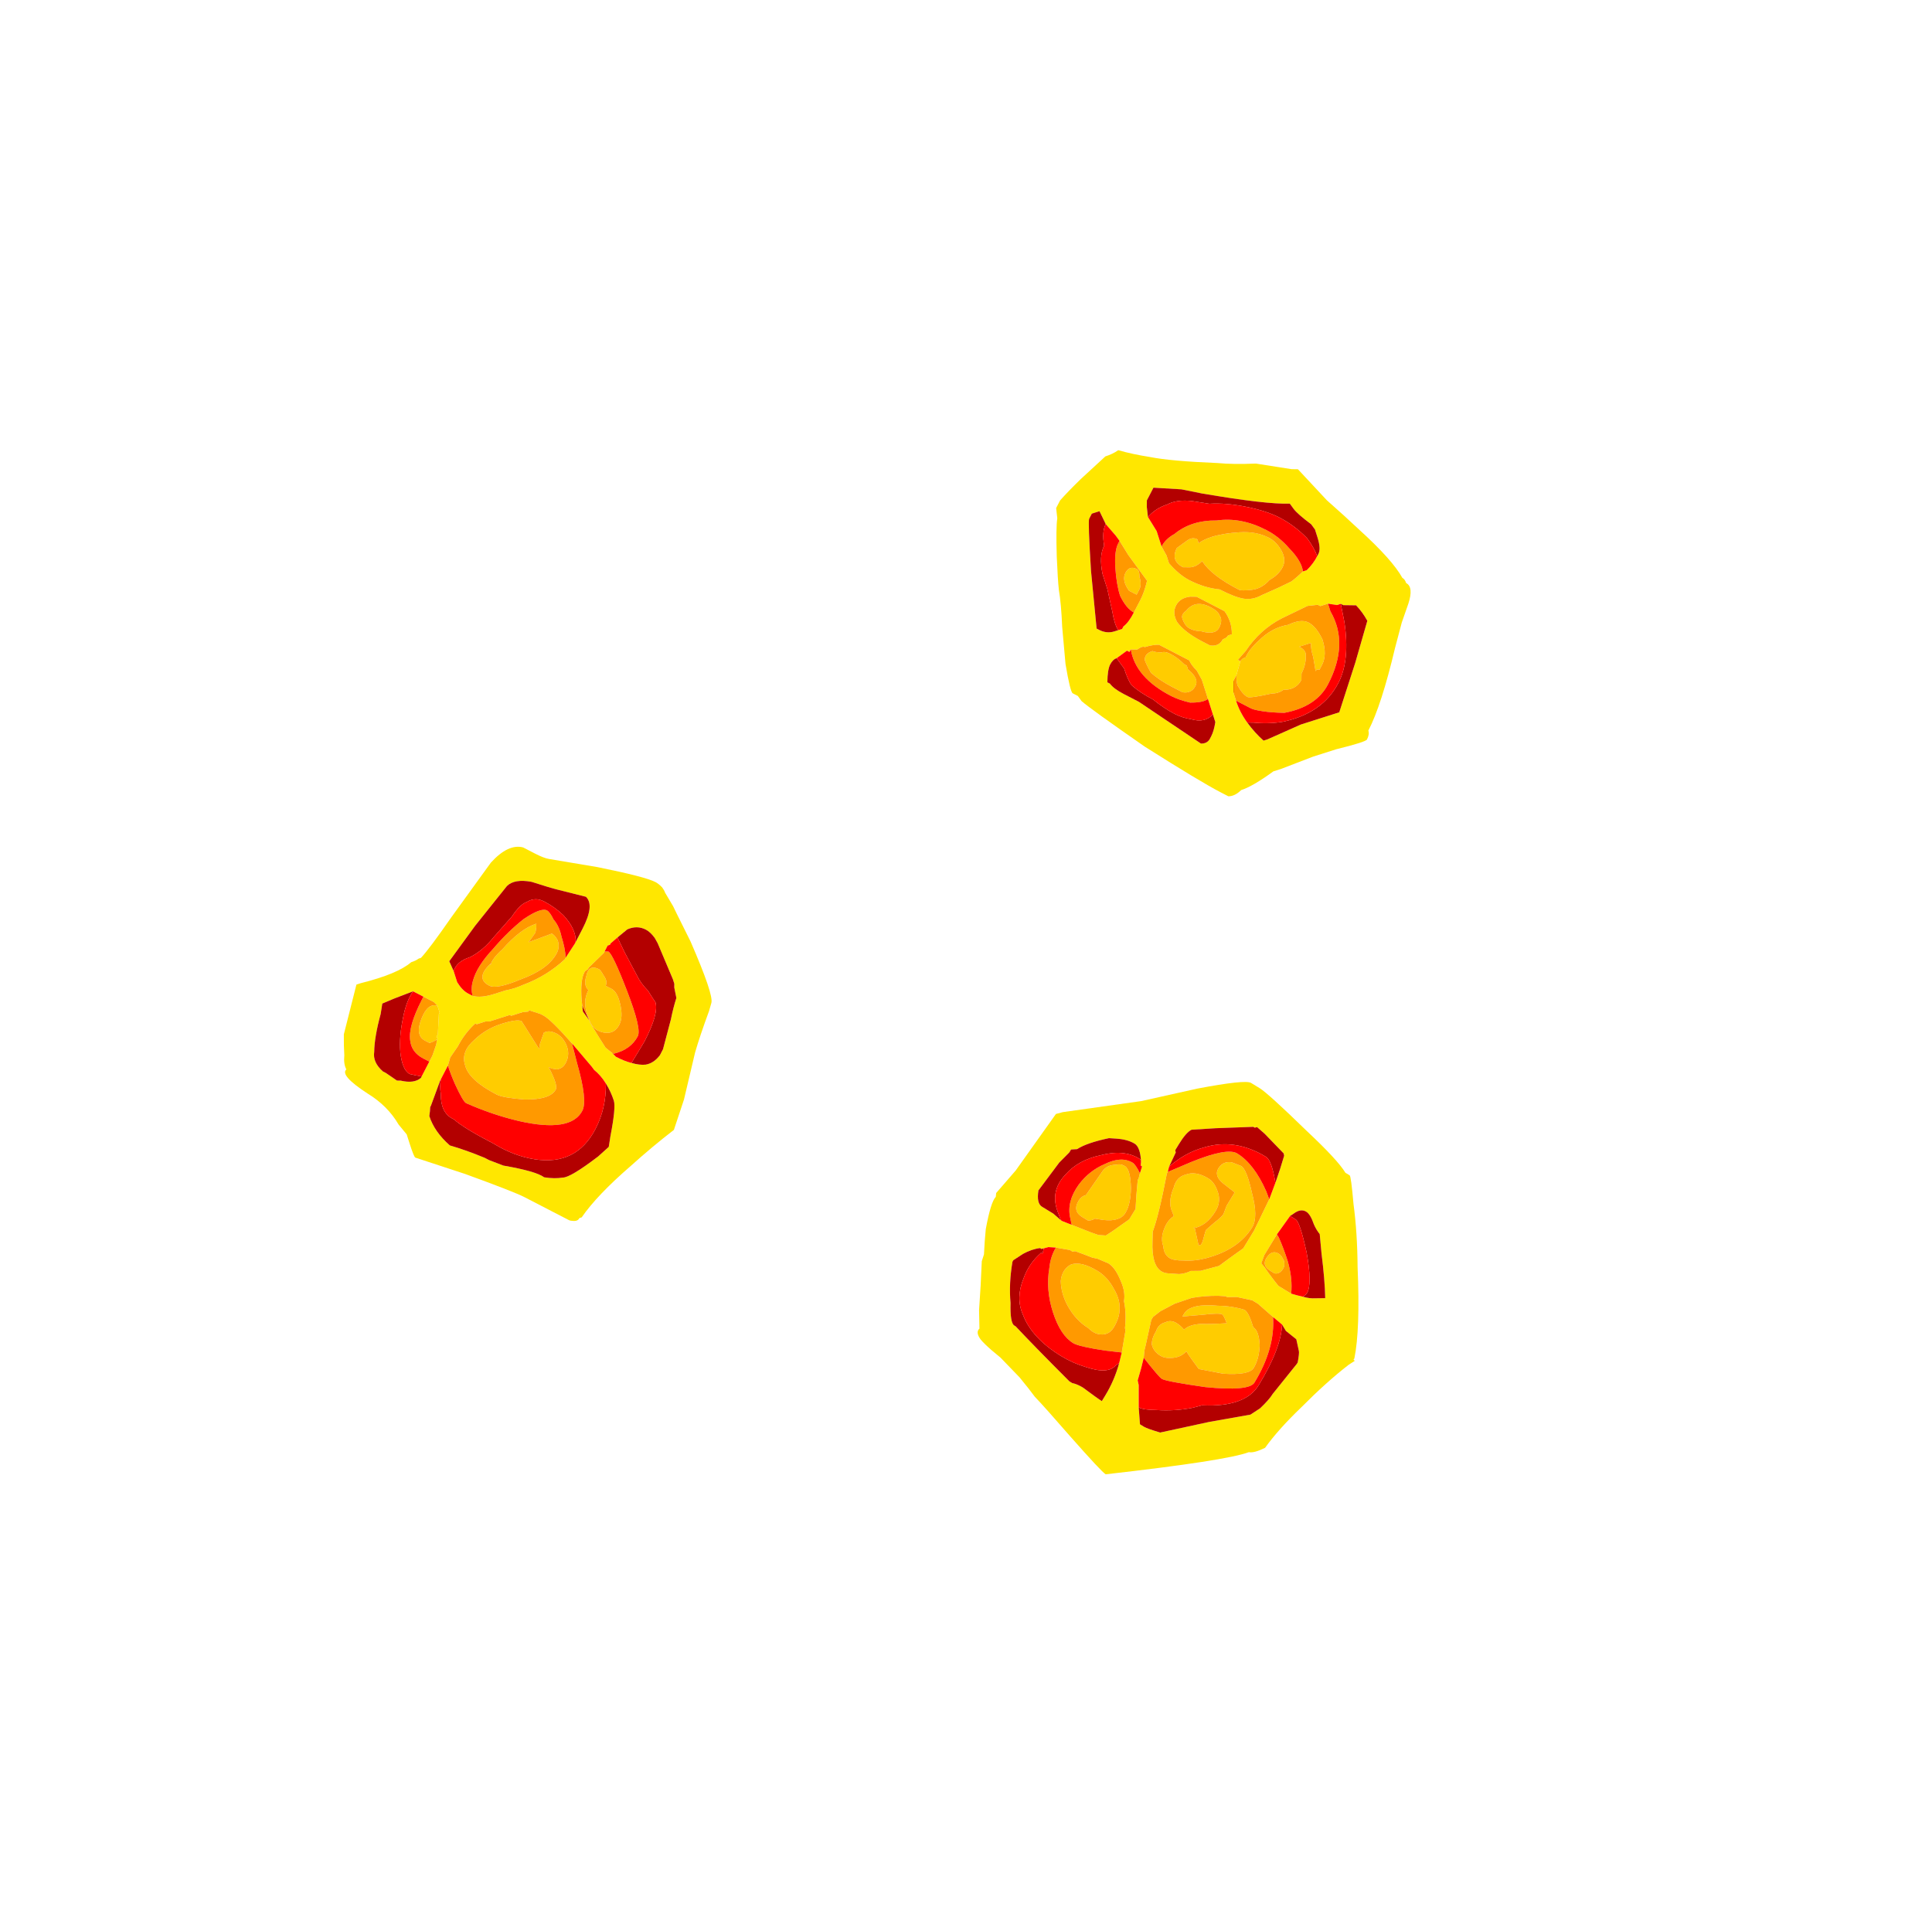 <?xml version="1.0" encoding="UTF-8" standalone="no"?>
<svg xmlns:ffdec="https://www.free-decompiler.com/flash" xmlns:xlink="http://www.w3.org/1999/xlink" ffdec:objectType="frame" height="139.0px" width="140.05px" xmlns="http://www.w3.org/2000/svg">
  <g transform="matrix(1.0, 0.0, 0.0, 1.0, 69.4, 69.45)">
    <use ffdec:characterId="2643" height="10.45" transform="matrix(1.11, -2.147, 2.149, 1.111, -47.78, 10.091)" width="10.65" xlink:href="#shape0"/>
    <use ffdec:characterId="2644" height="6.7" transform="matrix(1.901, -3.675, 3.675, 1.901, 1.267, -21.223)" width="5.65" xlink:href="#shape1"/>
    <use ffdec:characterId="2645" height="11.9" transform="matrix(1.304, -2.142, 2.048, 1.247, -4.098, 28.398)" width="11.85" xlink:href="#shape2"/>
  </g>
  <defs>
    <g id="shape0" transform="matrix(1.0, 0.0, 0.0, 1.0, 5.6, 10.15)">
      <path d="M4.65 -5.35 Q5.05 -3.95 5.05 -3.6 5.05 -3.5 5.0 -3.35 4.95 -3.25 4.9 -3.2 L4.65 -2.8 4.5 -2.6 3.95 -1.85 Q2.85 -0.5 2.6 -0.45 L2.35 -0.4 Q1.55 -0.3 1.05 -0.2 L-0.35 0.15 -1.3 0.3 Q-2.05 -0.05 -2.85 -0.35 -4.1 -0.85 -4.9 -0.95 L-4.95 -1.0 Q-5.05 -1.0 -5.1 -1.1 -5.15 -1.2 -5.15 -1.25 L-5.15 -1.45 Q-5.15 -1.6 -5.15 -1.85 L-5.15 -2.75 Q-5.15 -3.1 -5.35 -4.65 L-5.6 -6.2 Q-5.6 -6.25 -5.3 -6.55 L-5.1 -6.75 -4.95 -7.1 Q-4.6 -7.65 -4.55 -8.35 -4.45 -9.35 -4.2 -9.25 -4.1 -9.4 -3.85 -9.5 -3.6 -9.65 -3.3 -9.8 L-1.8 -10.15 -1.7 -10.05 Q-0.95 -9.2 -0.45 -9.0 -0.35 -8.9 -0.25 -8.85 L-0.2 -8.8 Q0.15 -8.7 1.3 -8.55 L3.3 -8.25 Q4.05 -8.05 4.15 -7.6 L4.15 -7.2 Q4.15 -6.9 4.2 -6.75 L4.65 -5.35 M-0.1 -7.75 L-0.35 -7.5 Q-0.5 -7.25 -0.5 -7.05 L-0.5 -6.9 Q-0.45 -6.65 -0.15 -6.35 -0.05 -6.25 0.1 -6.1 0.25 -5.9 0.5 -5.7 1.05 -5.2 1.75 -4.95 L1.8 -4.95 2.3 -4.9 2.8 -4.9 Q3.6 -4.9 3.7 -5.25 L3.5 -6.1 Q3.45 -6.3 3.35 -6.9 3.2 -7.4 2.9 -7.5 L1.4 -7.8 0.1 -8.0 -0.1 -7.75 M-0.1 -1.75 Q-0.05 -1.5 0.05 -1.35 0.2 -1.15 0.5 -1.1 L0.7 -1.1 1.6 -1.3 Q1.95 -1.4 2.25 -1.45 L2.5 -1.65 2.6 -1.7 2.7 -1.8 3.45 -2.7 3.55 -2.85 Q3.65 -3.05 3.65 -3.2 3.65 -3.5 3.4 -3.7 L3.05 -3.85 2.8 -3.95 2.75 -3.95 2.7 -4.0 2.5 -4.0 2.45 -4.0 Q2.15 -4.1 1.85 -4.2 L1.8 -4.2 1.7 -4.25 1.65 -4.25 Q1.4 -4.25 0.9 -3.95 L0.75 -3.85 0.6 -3.75 0.45 -3.45 0.4 -3.4 Q0.15 -3.0 -0.05 -2.65 L-0.1 -2.4 -0.15 -2.25 Q-0.15 -1.95 -0.1 -1.75 M-1.2 -8.55 L-1.65 -8.95 -1.95 -9.2 Q-2.1 -9.15 -2.25 -9.1 -2.95 -8.95 -3.35 -8.75 -3.65 -8.65 -3.75 -8.25 L-3.75 -8.15 -3.8 -7.75 -3.75 -7.65 Q-3.65 -7.25 -3.4 -7.15 L-3.35 -7.15 -2.85 -7.15 -2.65 -7.15 -2.3 -7.2 -2.15 -7.25 -2.1 -7.25 -2.1 -7.3 -2.0 -7.3 -1.45 -7.55 -1.4 -7.55 -1.25 -7.7 -1.2 -7.85 -1.2 -8.2 -1.2 -8.55 M-3.15 -6.6 L-3.2 -6.6 -4.0 -6.5 -4.05 -6.5 Q-4.15 -6.45 -4.3 -6.4 -4.65 -6.05 -4.8 -5.45 -4.7 -4.95 -4.65 -4.35 L-4.65 -4.2 -4.6 -3.75 Q-4.3 -2.8 -4.35 -2.5 -4.25 -2.2 -4.1 -2.0 -4.0 -1.8 -3.05 -1.35 L-2.65 -1.2 -2.35 -1.3 Q-1.5 -1.55 -1.35 -1.7 -1.15 -1.9 -1.0 -2.15 -0.85 -2.4 -0.8 -2.65 L-0.75 -2.75 -0.4 -3.6 Q-0.05 -4.5 -0.05 -4.75 L-0.05 -4.85 -0.1 -5.15 -0.1 -5.2 -0.15 -5.2 -0.25 -5.35 -0.5 -5.6 -0.5 -5.65 -0.95 -6.1 -1.0 -6.2 -1.2 -6.4 -1.2 -6.45 Q-1.6 -6.6 -2.05 -6.6 L-2.45 -6.65 -2.7 -6.6 -3.15 -6.6" fill="#ffe700" fill-rule="evenodd" stroke="none"/>
      <path d="M2.3 -4.9 L2.35 -4.9 Q2.7 -5.05 2.9 -5.6 3.0 -5.95 3.0 -6.3 3.0 -6.6 2.75 -6.75 2.6 -6.9 2.15 -6.95 L1.35 -7.15 Q0.85 -7.25 0.5 -7.5 0.2 -7.8 -0.1 -7.75 L0.1 -8.0 1.4 -7.8 2.9 -7.5 Q3.2 -7.4 3.35 -6.9 3.45 -6.3 3.5 -6.1 L3.7 -5.25 Q3.6 -4.9 2.8 -4.9 L2.3 -4.9 M-0.1 -1.75 L0.65 -1.7 Q1.6 -1.7 1.85 -1.95 1.9 -2.05 2.05 -2.3 2.15 -2.6 2.3 -2.8 L2.75 -3.45 3.05 -3.85 3.4 -3.7 Q3.65 -3.5 3.65 -3.2 3.65 -3.05 3.55 -2.85 L3.45 -2.7 2.7 -1.8 2.6 -1.7 2.5 -1.65 2.25 -1.45 Q1.95 -1.4 1.6 -1.3 L0.7 -1.1 0.5 -1.1 Q0.2 -1.15 0.05 -1.35 -0.05 -1.5 -0.1 -1.75 M0.75 -3.85 L0.45 -3.45 0.6 -3.75 0.75 -3.85 M-3.35 -7.15 L-3.4 -7.15 Q-3.65 -7.25 -3.75 -7.65 L-3.8 -7.75 -3.75 -8.15 -3.75 -8.25 Q-3.65 -8.65 -3.35 -8.75 -2.95 -8.95 -2.25 -9.1 -2.1 -9.15 -1.95 -9.2 L-1.65 -8.95 -1.2 -8.55 Q-1.55 -8.6 -2.05 -8.45 -2.6 -8.3 -3.0 -8.05 -3.45 -7.75 -3.45 -7.5 -3.4 -7.3 -3.35 -7.15 M-1.0 -2.15 Q-1.15 -1.9 -1.35 -1.7 -1.5 -1.55 -2.35 -1.3 L-2.65 -1.2 -3.05 -1.35 Q-4.0 -1.8 -4.1 -2.0 -4.25 -2.2 -4.35 -2.5 -4.3 -2.8 -4.6 -3.75 L-4.65 -4.2 -4.65 -4.35 Q-4.7 -4.95 -4.8 -5.45 -4.65 -6.05 -4.3 -6.4 -4.15 -6.45 -4.05 -6.5 L-4.0 -6.5 -3.2 -6.6 -3.15 -6.6 Q-3.35 -6.55 -3.55 -6.4 -4.05 -6.15 -4.05 -5.75 L-4.05 -5.7 Q-4.15 -5.3 -4.15 -4.3 -4.2 -3.6 -4.0 -3.0 -3.6 -1.8 -2.35 -1.8 -1.65 -1.8 -1.0 -2.15" fill="#b30000" fill-rule="evenodd" stroke="none"/>
      <path d="M1.15 -6.75 Q1.95 -6.55 2.3 -6.2 L2.2 -6.15 2.05 -6.1 1.7 -6.15 2.25 -5.65 Q2.25 -5.55 2.15 -5.4 2.0 -5.25 1.8 -5.25 1.25 -5.25 0.6 -5.85 0.0 -6.35 0.0 -6.6 0.0 -7.1 0.65 -6.85 L0.55 -6.85 Q0.75 -6.9 1.15 -6.75 M1.85 -3.7 Q1.75 -3.5 1.6 -3.5 L1.6 -3.3 Q1.6 -3.1 1.3 -2.85 1.0 -2.6 0.75 -2.6 0.45 -2.6 0.35 -2.85 0.3 -2.95 0.3 -3.1 0.3 -3.3 0.5 -3.5 0.7 -3.75 0.95 -3.85 1.1 -3.9 1.25 -3.9 1.3 -4.1 1.6 -4.15 1.95 -4.25 1.95 -3.9 1.95 -3.85 1.85 -3.7 M-1.25 -7.7 L-1.4 -7.55 -1.45 -7.55 -2.0 -7.3 -2.1 -7.3 -2.1 -7.25 -2.15 -7.25 Q-2.25 -7.3 -2.35 -7.4 -2.35 -7.5 -2.35 -7.55 -2.35 -7.9 -1.8 -7.95 -1.3 -8.0 -1.25 -7.7 M-2.45 -6.15 Q-2.15 -6.45 -1.65 -6.25 -1.2 -6.1 -0.85 -5.75 -0.5 -5.4 -0.5 -5.25 L-1.0 -4.4 -0.85 -4.45 -0.5 -4.5 Q-0.35 -4.4 -0.35 -4.15 -0.35 -3.95 -0.5 -3.75 -0.7 -3.5 -1.0 -3.5 -1.2 -3.5 -1.3 -3.65 L-1.35 -3.8 -1.35 -3.9 Q-1.7 -3.4 -1.85 -3.4 -2.2 -3.4 -2.55 -4.1 -2.8 -4.7 -2.8 -4.9 -2.8 -5.85 -2.45 -6.15" fill="#ffcc00" fill-rule="evenodd" stroke="none"/>
      <path d="M-0.5 -6.9 Q-0.35 -7.05 -0.1 -7.1 0.35 -7.2 1.05 -7.0 1.7 -6.85 2.25 -6.6 2.8 -6.3 2.8 -6.1 2.8 -6.0 2.65 -5.8 2.55 -5.55 2.3 -5.35 2.05 -5.1 1.8 -4.95 L1.75 -4.95 Q1.05 -5.2 0.5 -5.7 0.25 -5.9 0.1 -6.1 -0.05 -6.25 -0.15 -6.35 -0.45 -6.65 -0.5 -6.9 M1.15 -6.75 Q0.75 -6.9 0.55 -6.85 L0.65 -6.85 Q0.0 -7.1 0.0 -6.6 0.0 -6.35 0.6 -5.85 1.25 -5.25 1.8 -5.25 2.0 -5.25 2.15 -5.4 2.25 -5.55 2.25 -5.65 L1.7 -6.15 2.05 -6.1 2.2 -6.15 2.3 -6.2 Q1.95 -6.55 1.15 -6.75 M2.5 -4.0 L2.55 -3.9 Q2.55 -3.75 1.75 -2.85 0.95 -1.95 0.7 -1.95 0.25 -1.95 -0.1 -2.35 L-0.1 -2.4 -0.05 -2.65 Q0.15 -3.0 0.4 -3.4 L0.45 -3.45 0.75 -3.85 0.9 -3.95 Q1.4 -4.25 1.65 -4.25 L1.7 -4.25 1.8 -4.2 1.85 -4.2 Q2.15 -4.1 2.45 -4.0 L2.5 -4.0 M1.85 -3.7 Q1.95 -3.85 1.95 -3.9 1.95 -4.25 1.6 -4.15 1.3 -4.1 1.25 -3.9 1.1 -3.9 0.95 -3.85 0.7 -3.75 0.5 -3.5 0.3 -3.3 0.3 -3.1 0.3 -2.95 0.35 -2.85 0.45 -2.6 0.75 -2.6 1.0 -2.6 1.3 -2.85 1.6 -3.1 1.6 -3.3 L1.6 -3.5 Q1.75 -3.5 1.85 -3.7 M-1.2 -8.2 L-1.2 -7.85 -1.25 -7.7 Q-1.3 -8.0 -1.8 -7.95 -2.35 -7.9 -2.35 -7.55 -2.35 -7.5 -2.35 -7.4 -2.25 -7.3 -2.15 -7.25 L-2.3 -7.2 -2.65 -7.15 -2.85 -7.15 -2.85 -7.35 Q-2.85 -7.75 -2.55 -7.95 -2.2 -8.2 -1.3 -8.2 L-1.2 -8.2 M-2.7 -6.6 L-2.45 -6.65 -2.05 -6.6 Q-1.6 -6.6 -1.2 -6.45 L-1.2 -6.4 -1.0 -6.2 -0.95 -6.1 -0.5 -5.65 -0.5 -5.6 -0.25 -5.35 -0.15 -5.2 -0.1 -5.2 -0.1 -5.15 -0.05 -4.85 -0.05 -4.75 Q-0.05 -4.5 -0.4 -3.6 L-0.85 -3.2 Q-1.7 -2.4 -2.05 -2.4 -2.8 -2.4 -3.2 -3.95 -3.4 -4.75 -3.45 -5.6 -3.45 -5.7 -3.1 -6.15 -2.9 -6.4 -2.7 -6.6 M-2.45 -6.15 Q-2.8 -5.85 -2.8 -4.9 -2.8 -4.7 -2.55 -4.1 -2.2 -3.4 -1.85 -3.4 -1.7 -3.4 -1.35 -3.9 L-1.35 -3.8 -1.3 -3.65 Q-1.2 -3.5 -1.0 -3.5 -0.7 -3.5 -0.5 -3.75 -0.35 -3.95 -0.35 -4.15 -0.35 -4.4 -0.5 -4.5 L-0.85 -4.45 -1.0 -4.4 -0.5 -5.25 Q-0.5 -5.4 -0.85 -5.75 -1.2 -6.1 -1.65 -6.25 -2.15 -6.45 -2.45 -6.15" fill="#ff9900" fill-rule="evenodd" stroke="none"/>
      <path d="M-0.1 -7.75 Q0.2 -7.8 0.5 -7.5 0.85 -7.25 1.35 -7.15 L2.15 -6.95 Q2.6 -6.9 2.75 -6.75 3.0 -6.6 3.0 -6.3 3.0 -5.95 2.9 -5.6 2.7 -5.05 2.35 -4.9 L2.3 -4.9 1.8 -4.95 Q2.05 -5.1 2.3 -5.35 2.55 -5.55 2.65 -5.8 2.8 -6.0 2.8 -6.1 2.8 -6.3 2.25 -6.6 1.7 -6.85 1.05 -7.0 0.35 -7.2 -0.1 -7.1 -0.35 -7.05 -0.5 -6.9 L-0.5 -7.05 Q-0.5 -7.25 -0.35 -7.5 L-0.1 -7.75 M3.05 -3.85 L2.75 -3.45 2.3 -2.8 Q2.15 -2.6 2.05 -2.3 1.9 -2.05 1.85 -1.95 1.6 -1.7 0.65 -1.7 L-0.1 -1.75 Q-0.15 -1.95 -0.15 -2.25 L-0.1 -2.4 -0.1 -2.35 Q0.25 -1.95 0.7 -1.95 0.95 -1.95 1.75 -2.85 2.55 -3.75 2.55 -3.9 L2.5 -4.0 2.7 -4.0 2.75 -3.95 2.8 -3.95 3.05 -3.85 M-3.35 -7.15 Q-3.4 -7.3 -3.45 -7.5 -3.45 -7.75 -3.0 -8.05 -2.6 -8.3 -2.05 -8.45 -1.55 -8.6 -1.2 -8.55 L-1.2 -8.2 -1.3 -8.2 Q-2.2 -8.2 -2.55 -7.95 -2.85 -7.75 -2.85 -7.35 L-2.85 -7.15 -3.35 -7.15 M-1.0 -2.15 Q-1.65 -1.8 -2.35 -1.8 -3.6 -1.8 -4.0 -3.0 -4.2 -3.6 -4.15 -4.3 -4.15 -5.3 -4.05 -5.7 L-4.05 -5.75 Q-4.05 -6.15 -3.55 -6.4 -3.35 -6.55 -3.15 -6.6 L-2.7 -6.6 Q-2.9 -6.4 -3.1 -6.15 -3.45 -5.7 -3.45 -5.6 -3.4 -4.75 -3.2 -3.95 -2.8 -2.4 -2.05 -2.4 -1.7 -2.4 -0.85 -3.2 L-0.4 -3.6 -0.75 -2.75 -0.8 -2.65 Q-0.85 -2.4 -1.0 -2.15" fill="#ff0000" fill-rule="evenodd" stroke="none"/>
    </g>
    <g id="shape1" transform="matrix(1.0, 0.0, 0.0, 1.0, 2.7, 6.6)">
      <path d="M0.4 -6.6 L0.55 -6.6 Q0.75 -6.55 1.05 -6.45 L1.6 -6.25 Q1.7 -6.15 1.8 -6.1 1.85 -5.85 1.95 -5.55 2.05 -5.2 2.4 -4.45 2.5 -4.2 2.7 -3.85 2.85 -3.4 2.9 -3.25 L2.95 -3.15 2.7 -2.45 Q2.6 -2.05 2.5 -1.7 2.3 -0.95 2.1 -0.65 2.1 -0.6 2.05 -0.55 2.05 -0.4 1.75 -0.35 L1.4 -0.3 0.95 -0.2 Q-0.05 0.05 -0.55 0.05 -0.6 0.1 -0.7 0.1 -0.75 0.1 -1.1 -0.3 L-1.4 -0.6 -1.85 -1.0 -1.95 -1.1 Q-2.35 -1.3 -2.5 -1.45 -2.65 -1.5 -2.7 -1.6 L-2.7 -1.75 Q-2.7 -2.15 -2.6 -3.3 -2.45 -4.45 -2.4 -4.65 L-2.35 -4.75 -2.35 -4.85 Q-2.35 -4.9 -1.95 -5.2 L-1.4 -5.55 Q-1.05 -5.75 -0.85 -5.9 -0.7 -6.0 -0.35 -6.2 0.1 -6.45 0.25 -6.5 L0.4 -6.6 M0.55 -5.7 L0.7 -5.9 0.6 -6.0 0.5 -6.0 Q0.45 -6.0 -0.3 -5.55 L-1.15 -5.0 -1.15 -4.95 Q-1.15 -4.8 -1.05 -4.7 L-1.0 -4.65 -0.95 -4.6 -0.9 -4.6 Q-0.8 -4.55 -0.6 -4.55 L-0.35 -4.55 Q-0.2 -4.55 0.0 -4.6 L0.25 -5.1 0.4 -5.35 0.45 -5.45 0.55 -5.7 M1.75 -2.15 L1.8 -2.15 Q1.9 -2.15 2.05 -2.3 L2.15 -2.4 2.2 -2.5 Q2.25 -2.8 2.3 -2.9 L2.35 -3.0 Q2.15 -3.35 1.8 -4.45 L1.7 -4.8 1.5 -5.25 1.25 -5.25 1.15 -5.2 1.0 -5.1 0.85 -4.85 0.65 -4.65 0.55 -4.5 0.45 -4.4 Q0.35 -4.15 0.35 -3.95 0.35 -3.65 0.45 -3.4 0.45 -3.1 0.5 -2.95 0.55 -2.8 0.7 -2.7 L0.95 -2.5 1.15 -2.35 Q1.25 -2.3 1.4 -2.25 L1.45 -2.2 Q1.6 -2.15 1.75 -2.15 M1.1 -1.6 L1.0 -1.7 1.0 -1.75 0.9 -1.9 0.5 -2.2 Q0.15 -2.45 -0.3 -2.5 L-0.5 -2.55 -0.5 -2.5 -0.75 -2.45 -0.85 -2.45 -0.9 -2.4 -1.0 -2.35 -1.05 -2.35 -1.15 -2.25 Q-1.3 -2.1 -1.4 -1.9 -1.5 -1.7 -1.55 -1.5 L-1.5 -1.45 -1.0 -1.05 Q-0.65 -0.7 -0.5 -0.55 L0.4 -0.7 1.15 -0.85 Q1.25 -1.0 1.3 -1.15 L1.2 -1.35 1.2 -1.4 1.15 -1.45 1.1 -1.6 M0.15 -3.7 L0.1 -3.8 Q0.0 -3.95 -0.15 -3.95 -0.3 -3.95 -0.4 -3.8 -0.5 -3.6 -0.5 -3.25 L-0.5 -3.1 Q-0.45 -2.95 -0.3 -2.95 -0.25 -2.9 -0.2 -2.9 L-0.15 -2.85 Q0.05 -2.95 0.15 -3.15 0.15 -3.2 0.15 -3.35 L0.15 -3.7 M-1.35 -2.7 L-1.1 -2.95 -1.0 -3.1 Q-0.95 -3.25 -0.9 -3.3 L-0.9 -3.5 Q-0.9 -3.65 -0.9 -3.75 L-0.9 -3.9 Q-0.95 -4.0 -1.05 -4.1 -1.05 -4.15 -1.15 -4.2 L-1.2 -4.3 -1.25 -4.3 -1.25 -4.35 -1.45 -4.45 Q-1.5 -4.5 -1.6 -4.5 -1.7 -4.5 -1.9 -4.4 L-1.9 -4.35 Q-1.95 -4.25 -1.95 -4.05 -1.95 -3.85 -1.95 -3.75 L-2.1 -2.45 Q-2.05 -2.35 -1.95 -2.35 L-1.9 -2.35 Q-1.8 -2.35 -1.65 -2.4 L-1.55 -2.5 -1.35 -2.7" fill="#ffe700" fill-rule="evenodd" stroke="none"/>
      <path d="M-1.0 -4.65 L-1.05 -4.7 Q-1.15 -4.8 -1.15 -4.95 L-1.15 -5.0 -0.3 -5.55 Q0.45 -6.0 0.5 -6.0 L0.6 -6.0 0.7 -5.9 0.55 -5.7 Q0.4 -5.7 0.2 -5.55 0.0 -5.55 -0.25 -5.35 L-0.45 -5.15 -0.75 -4.9 Q-0.95 -4.75 -1.0 -4.65 M1.0 -5.1 L1.15 -5.2 1.25 -5.25 1.5 -5.25 1.7 -4.8 1.8 -4.45 Q2.15 -3.35 2.35 -3.0 L2.3 -2.9 Q2.25 -2.8 2.2 -2.5 L2.15 -2.4 2.05 -2.3 Q1.9 -2.15 1.8 -2.15 L1.75 -2.15 Q1.85 -2.25 1.95 -2.45 2.05 -2.75 2.05 -3.05 2.05 -3.3 1.95 -3.65 1.85 -4.0 1.7 -4.25 L1.6 -4.55 Q1.5 -4.8 1.35 -4.9 1.2 -5.05 1.0 -5.1 M1.2 -1.4 L1.2 -1.35 1.3 -1.15 Q1.25 -1.0 1.15 -0.85 L0.4 -0.7 -0.5 -0.55 Q-0.65 -0.7 -1.0 -1.05 L-1.5 -1.45 -1.55 -1.5 Q-1.5 -1.7 -1.4 -1.9 L-1.35 -1.8 Q-1.25 -1.55 -1.1 -1.35 -0.65 -0.8 -0.05 -0.8 0.4 -0.8 0.95 -1.2 L1.2 -1.4 M-1.05 -2.35 L-1.0 -2.35 -0.9 -2.4 -0.85 -2.45 -1.05 -2.35 M-1.55 -2.5 L-1.65 -2.4 Q-1.8 -2.35 -1.9 -2.35 L-1.95 -2.35 Q-2.05 -2.35 -2.1 -2.45 L-1.95 -3.75 Q-1.95 -3.85 -1.95 -4.05 -1.95 -4.25 -1.9 -4.35 L-1.9 -4.4 Q-1.7 -4.5 -1.6 -4.5 -1.5 -4.5 -1.45 -4.45 L-1.55 -4.25 Q-1.7 -4.1 -1.75 -4.0 -1.8 -3.8 -1.8 -3.55 -1.85 -3.3 -1.85 -3.1 -1.85 -2.95 -1.8 -2.8 -1.75 -2.55 -1.55 -2.5" fill="#b30000" fill-rule="evenodd" stroke="none"/>
      <path d="M0.0 -4.75 Q-0.1 -4.65 -0.2 -4.65 L-0.3 -4.65 -0.3 -4.8 Q-0.2 -5.0 -0.05 -5.0 0.1 -5.0 0.1 -4.85 0.1 -4.8 0.0 -4.75 M0.55 -4.05 L0.5 -4.15 Q0.5 -4.4 0.75 -4.4 0.85 -4.35 0.95 -4.3 1.05 -4.25 1.05 -4.15 L1.0 -4.1 Q1.1 -4.05 1.2 -3.95 1.35 -3.8 1.5 -3.55 1.65 -3.3 1.65 -3.05 1.65 -2.9 1.55 -2.75 1.45 -2.6 1.3 -2.6 1.15 -2.6 1.0 -2.7 0.8 -2.75 0.7 -2.9 0.6 -3.05 0.6 -3.1 0.6 -3.65 0.75 -3.9 0.6 -3.95 0.55 -4.05 M0.05 -3.2 Q0.0 -3.1 -0.15 -3.1 -0.3 -3.1 -0.35 -3.35 -0.4 -3.45 -0.4 -3.55 -0.4 -3.65 -0.3 -3.75 -0.25 -3.8 -0.15 -3.75 0.1 -3.7 0.1 -3.4 0.1 -3.25 0.05 -3.2 M-0.75 -2.45 L-0.5 -2.5 Q-0.45 -2.5 -0.4 -2.45 L-0.35 -2.45 Q-0.2 -2.45 0.05 -2.35 0.3 -2.25 0.45 -2.05 0.65 -1.9 0.65 -1.75 0.65 -1.6 0.5 -1.4 0.3 -1.2 0.1 -1.2 L0.0 -1.2 Q0.0 -1.25 -0.05 -1.25 L0.15 -1.4 Q0.25 -1.5 0.35 -1.55 L0.2 -1.7 Q0.2 -1.6 0.15 -1.55 0.0 -1.45 -0.2 -1.45 L-0.3 -1.4 Q-0.5 -1.4 -0.6 -1.6 -0.7 -1.65 -0.75 -1.75 -1.0 -2.05 -1.0 -2.1 -1.0 -2.2 -0.9 -2.35 -0.85 -2.4 -0.75 -2.45 M-1.05 -3.95 Q-1.05 -3.9 -1.0 -3.8 -0.95 -3.75 -0.95 -3.65 -0.95 -3.5 -1.0 -3.35 L-1.0 -3.3 -1.05 -3.25 Q-1.1 -3.0 -1.25 -3.0 -1.4 -3.0 -1.45 -3.15 -1.45 -3.25 -1.45 -3.35 -1.45 -3.6 -1.4 -3.8 -1.3 -3.95 -1.25 -4.0 -1.15 -4.05 -1.05 -3.95" fill="#ffcc00" fill-rule="evenodd" stroke="none"/>
      <path d="M0.4 -5.35 L0.25 -5.1 0.0 -4.6 Q-0.2 -4.55 -0.35 -4.55 L-0.6 -4.55 Q-0.6 -4.7 -0.45 -4.9 -0.3 -5.05 -0.05 -5.2 0.2 -5.35 0.35 -5.35 L0.4 -5.35 M1.4 -2.25 Q1.25 -2.3 1.15 -2.35 L0.95 -2.5 0.7 -2.7 Q0.55 -2.8 0.5 -2.95 0.45 -3.1 0.45 -3.4 0.35 -3.65 0.35 -3.95 0.35 -4.15 0.45 -4.4 L0.55 -4.5 0.65 -4.65 Q0.8 -4.65 0.95 -4.55 1.3 -4.4 1.5 -4.0 1.75 -3.65 1.75 -3.15 1.75 -2.9 1.65 -2.65 1.55 -2.35 1.4 -2.25 M0.05 -3.2 Q0.1 -3.25 0.1 -3.4 0.1 -3.7 -0.15 -3.75 -0.25 -3.8 -0.3 -3.75 -0.4 -3.65 -0.4 -3.55 -0.4 -3.45 -0.35 -3.35 -0.3 -3.1 -0.15 -3.1 0.0 -3.1 0.05 -3.2 M0.55 -4.05 Q0.6 -3.95 0.75 -3.9 0.6 -3.65 0.6 -3.1 0.6 -3.05 0.7 -2.9 0.8 -2.75 1.0 -2.7 1.15 -2.6 1.3 -2.6 1.45 -2.6 1.55 -2.75 1.65 -2.9 1.65 -3.05 1.65 -3.3 1.5 -3.55 1.35 -3.8 1.2 -3.95 1.1 -4.05 1.0 -4.1 L1.05 -4.15 Q1.05 -4.25 0.95 -4.3 0.85 -4.35 0.75 -4.4 0.5 -4.4 0.5 -4.15 L0.55 -4.05 M0.0 -4.75 Q0.1 -4.8 0.1 -4.85 0.1 -5.0 -0.05 -5.0 -0.2 -5.0 -0.3 -4.8 L-0.3 -4.65 -0.2 -4.65 Q-0.1 -4.65 0.0 -4.75 M0.15 -3.7 L0.15 -3.35 Q0.15 -3.2 0.15 -3.15 0.05 -2.95 -0.15 -2.85 L-0.2 -2.9 Q-0.25 -2.9 -0.3 -2.95 -0.45 -2.95 -0.5 -3.1 L-0.5 -3.25 Q-0.5 -3.6 -0.4 -3.8 -0.3 -3.95 -0.15 -3.95 0.0 -3.95 0.1 -3.8 L0.15 -3.7 M-0.5 -2.5 L-0.5 -2.55 -0.3 -2.5 Q0.15 -2.45 0.5 -2.2 L0.9 -1.9 1.0 -1.75 1.0 -1.7 1.1 -1.6 1.0 -1.5 Q0.65 -0.95 -0.15 -0.95 -0.6 -0.95 -0.95 -1.4 -1.05 -1.6 -1.1 -1.75 -1.15 -1.9 -1.15 -1.95 L-1.15 -2.25 -1.05 -2.35 -0.85 -2.45 -0.75 -2.45 Q-0.85 -2.4 -0.9 -2.35 -1.0 -2.2 -1.0 -2.1 -1.0 -2.05 -0.75 -1.75 -0.7 -1.65 -0.6 -1.6 -0.5 -1.4 -0.3 -1.4 L-0.2 -1.45 Q0.0 -1.45 0.15 -1.55 0.2 -1.6 0.2 -1.7 L0.35 -1.55 Q0.25 -1.5 0.15 -1.4 L-0.05 -1.25 Q0.0 -1.25 0.0 -1.2 L0.1 -1.2 Q0.3 -1.2 0.5 -1.4 0.65 -1.6 0.65 -1.75 0.65 -1.9 0.45 -2.05 0.3 -2.25 0.05 -2.35 -0.2 -2.45 -0.35 -2.45 L-0.4 -2.45 Q-0.45 -2.5 -0.5 -2.5 M-1.2 -4.3 L-1.15 -4.2 Q-1.05 -4.15 -1.05 -4.1 -0.95 -4.0 -0.9 -3.9 L-0.9 -3.75 Q-0.9 -3.65 -0.9 -3.5 L-0.9 -3.3 Q-0.95 -3.25 -1.0 -3.1 L-1.1 -2.95 -1.35 -2.7 Q-1.45 -2.75 -1.55 -2.95 -1.6 -3.15 -1.6 -3.3 -1.6 -4.0 -1.2 -4.3 M-1.05 -3.95 Q-1.15 -4.05 -1.25 -4.0 -1.3 -3.95 -1.4 -3.8 -1.45 -3.6 -1.45 -3.35 -1.45 -3.25 -1.45 -3.15 -1.4 -3.0 -1.25 -3.0 -1.1 -3.0 -1.05 -3.25 L-1.0 -3.3 -1.0 -3.35 Q-0.95 -3.5 -0.95 -3.65 -0.95 -3.75 -1.0 -3.8 -1.05 -3.9 -1.05 -3.95" fill="#ff9900" fill-rule="evenodd" stroke="none"/>
      <path d="M-1.0 -4.65 Q-0.95 -4.75 -0.75 -4.9 L-0.45 -5.15 -0.25 -5.35 Q0.0 -5.55 0.2 -5.55 0.4 -5.7 0.55 -5.7 L0.45 -5.45 0.4 -5.35 0.35 -5.35 Q0.2 -5.35 -0.05 -5.2 -0.3 -5.05 -0.45 -4.9 -0.6 -4.7 -0.6 -4.55 -0.8 -4.55 -0.9 -4.6 L-0.95 -4.6 -1.0 -4.65 M1.0 -5.1 Q1.2 -5.05 1.35 -4.9 1.5 -4.8 1.6 -4.55 L1.7 -4.25 Q1.85 -4.0 1.95 -3.65 2.05 -3.3 2.05 -3.05 2.05 -2.75 1.95 -2.45 1.85 -2.25 1.75 -2.15 1.6 -2.15 1.45 -2.2 L1.4 -2.25 Q1.55 -2.35 1.65 -2.65 1.75 -2.9 1.75 -3.15 1.75 -3.65 1.5 -4.0 1.3 -4.4 0.95 -4.55 0.8 -4.65 0.65 -4.65 L0.85 -4.85 1.0 -5.1 M1.1 -1.6 L1.15 -1.45 1.2 -1.4 0.95 -1.2 Q0.4 -0.8 -0.05 -0.8 -0.65 -0.8 -1.1 -1.35 -1.25 -1.55 -1.35 -1.8 L-1.4 -1.9 Q-1.3 -2.1 -1.15 -2.25 L-1.15 -1.95 Q-1.15 -1.9 -1.1 -1.75 -1.05 -1.6 -0.95 -1.4 -0.6 -0.95 -0.15 -0.95 0.65 -0.95 1.0 -1.5 L1.1 -1.6 M-1.35 -2.7 L-1.55 -2.5 Q-1.75 -2.55 -1.8 -2.8 -1.85 -2.95 -1.85 -3.1 -1.85 -3.3 -1.8 -3.55 -1.8 -3.8 -1.75 -4.0 -1.7 -4.1 -1.55 -4.25 L-1.45 -4.45 -1.25 -4.35 -1.25 -4.3 -1.2 -4.3 Q-1.6 -4.0 -1.6 -3.3 -1.6 -3.15 -1.55 -2.95 -1.45 -2.75 -1.35 -2.7" fill="#ff0000" fill-rule="evenodd" stroke="none"/>
    </g>
    <g id="shape2" transform="matrix(1.0, 0.0, 0.0, 1.0, 5.85, 11.9)">
      <path d="M2.45 -11.45 L3.9 -9.6 5.05 -8.35 Q6.0 -7.25 6.0 -7.05 L6.0 -6.75 Q6.0 -6.45 5.65 -4.85 5.4 -3.6 5.2 -3.2 L5.2 -3.05 Q5.2 -3.0 4.55 -2.5 3.9 -1.95 3.05 -1.4 1.55 -0.35 0.75 -0.05 L0.7 -0.05 0.7 0.0 0.5 -0.1 Q-0.25 -0.4 -1.25 -0.65 -2.15 -0.9 -2.8 -0.95 -3.1 -1.15 -3.15 -1.3 -3.7 -1.75 -5.85 -4.65 -5.85 -4.8 -5.45 -6.15 -5.1 -7.3 -5.0 -7.7 -4.9 -7.95 -4.75 -8.4 L-4.55 -9.2 -4.5 -9.55 Q-4.45 -9.85 -4.4 -10.0 -4.3 -10.25 -4.15 -10.2 L-3.7 -10.5 Q-3.05 -10.85 -2.45 -11.2 L-2.25 -11.25 Q-1.9 -11.45 -1.6 -11.6 -0.85 -11.9 -0.65 -11.85 L-0.55 -11.9 0.3 -11.75 2.3 -11.6 2.45 -11.45 M2.4 -8.65 Q2.75 -8.9 2.75 -9.1 2.75 -9.35 2.6 -9.65 2.55 -9.75 2.5 -9.85 2.05 -10.35 1.75 -10.5 L1.65 -10.65 1.55 -10.65 1.15 -10.75 0.15 -10.85 Q-0.2 -10.7 -0.2 -10.5 L-0.2 -10.1 -0.25 -9.8 -0.25 -9.75 -0.2 -9.45 -0.1 -8.85 -0.05 -8.6 0.05 -8.4 0.25 -8.3 0.8 -8.05 1.15 -8.05 Q1.5 -8.25 1.9 -8.45 L1.95 -8.45 2.1 -8.5 2.3 -8.55 2.3 -8.6 2.4 -8.65 M3.9 -4.85 Q4.35 -4.95 4.7 -5.05 L4.75 -5.1 4.95 -5.9 5.0 -6.2 4.95 -6.25 4.95 -6.3 4.35 -7.25 3.95 -7.85 Q3.8 -7.95 3.4 -7.95 L3.2 -7.95 3.15 -7.9 2.7 -7.85 2.55 -7.8 2.5 -7.8 Q1.35 -7.35 0.85 -7.25 L0.6 -7.1 Q0.0 -6.75 0.0 -6.4 0.0 -6.3 0.05 -6.2 L0.2 -5.9 Q0.3 -5.75 0.45 -5.65 L0.6 -5.4 1.0 -5.0 1.35 -4.85 1.8 -4.65 2.4 -4.65 3.4 -4.75 3.9 -4.85 M0.55 -2.8 L0.65 -3.4 0.65 -3.6 0.5 -4.05 0.35 -4.3 0.35 -4.35 0.25 -4.55 Q0.05 -4.9 -0.2 -5.2 L-0.6 -5.55 -1.0 -5.8 -1.25 -5.9 -1.35 -5.9 -2.05 -5.65 -2.2 -5.6 -2.4 -5.5 -2.7 -5.4 -3.05 -5.3 -3.15 -5.2 -3.7 -4.85 -4.1 -4.55 -4.1 -4.4 Q-4.1 -4.3 -4.0 -3.9 L-3.0 -2.8 Q-2.45 -2.15 -2.2 -1.85 L-1.9 -1.7 Q-1.55 -1.6 -1.35 -1.6 L-0.25 -1.45 -0.2 -1.45 Q0.05 -1.55 0.1 -1.6 L0.35 -1.85 0.4 -2.25 0.5 -2.45 0.55 -2.8 M1.4 -5.35 L1.4 -5.35 M1.4 -2.7 Q1.45 -2.5 1.5 -2.35 1.55 -2.15 1.65 -2.0 L1.8 -1.75 Q2.25 -2.05 2.85 -2.55 L3.3 -2.9 Q3.35 -3.05 3.45 -3.2 3.65 -3.45 3.65 -3.6 3.65 -3.8 3.4 -3.9 L3.3 -3.95 2.65 -4.0 1.95 -4.0 1.7 -3.95 1.65 -3.8 Q1.5 -3.45 1.4 -3.15 L1.4 -2.9 Q1.4 -2.8 1.4 -2.7 M-1.2 -9.8 L-1.25 -9.85 -1.25 -9.9 Q-1.4 -10.1 -1.65 -10.25 L-1.95 -10.4 -2.0 -10.4 Q-2.6 -10.15 -3.05 -9.8 -3.55 -9.5 -3.55 -9.35 L-3.55 -9.3 Q-3.75 -8.55 -4.1 -7.05 L-4.1 -6.95 Q-4.05 -6.8 -4.05 -6.6 -4.1 -6.05 -4.1 -5.9 L-3.9 -5.9 Q-3.4 -5.9 -2.9 -6.05 L-2.6 -6.15 -2.0 -6.4 -1.95 -6.45 Q-1.55 -6.65 -1.3 -6.9 -1.05 -7.0 -0.85 -7.3 -0.6 -7.65 -0.6 -7.9 L-0.65 -8.25 -0.7 -8.4 Q-0.75 -8.7 -0.8 -8.95 L-0.85 -9.0 -0.85 -9.1 -1.0 -9.5 -1.1 -9.7 -1.2 -9.8" fill="#ffe700" fill-rule="evenodd" stroke="none"/>
      <path d="M0.15 -9.3 Q0.15 -9.65 0.5 -9.65 0.65 -9.65 0.75 -9.55 L1.55 -9.5 Q1.8 -9.5 1.95 -9.25 2.05 -9.15 2.05 -9.0 2.05 -8.8 1.6 -8.5 1.2 -8.25 0.9 -8.25 0.6 -8.25 0.4 -8.7 L0.3 -8.95 Q0.2 -9.0 0.15 -9.1 L0.15 -9.3 M3.8 -6.0 Q3.8 -5.8 3.3 -5.3 2.8 -4.75 2.45 -4.75 1.7 -4.75 1.0 -5.45 0.75 -5.7 0.6 -6.0 0.45 -6.25 0.45 -6.4 0.45 -6.6 0.65 -6.75 0.8 -6.95 1.1 -7.0 1.35 -7.05 1.55 -6.95 L1.7 -7.15 Q1.9 -7.35 2.25 -7.4 2.55 -7.5 2.75 -7.3 3.0 -7.1 3.0 -6.65 3.0 -6.45 2.85 -6.25 2.65 -5.95 2.3 -5.95 1.8 -5.95 1.55 -6.25 L1.6 -6.25 1.2 -5.85 1.25 -5.8 Q1.2 -5.8 1.3 -5.8 1.35 -5.8 1.5 -5.85 1.65 -5.9 1.7 -5.9 L2.0 -5.8 Q2.25 -5.7 2.35 -5.7 L2.6 -5.75 3.05 -5.75 3.1 -6.2 Q3.15 -6.55 3.4 -6.55 3.65 -6.55 3.75 -6.3 L3.8 -6.0 M1.4 -5.35 L1.4 -5.35 M2.2 -3.65 Q2.2 -3.55 2.1 -3.4 2.0 -3.3 1.9 -3.3 1.7 -3.3 1.65 -3.45 L1.65 -3.6 Q1.65 -3.9 1.9 -3.9 2.2 -3.9 2.2 -3.65 M0.0 -3.15 Q0.0 -2.95 -0.35 -2.7 -0.7 -2.5 -1.0 -2.5 -1.25 -2.5 -1.6 -3.2 L-1.85 -3.9 Q-1.7 -4.3 -1.6 -4.5 -1.85 -4.55 -2.0 -4.8 -2.1 -4.95 -2.1 -5.1 -2.1 -5.35 -1.95 -5.5 -1.8 -5.6 -1.55 -5.6 -1.35 -5.65 -1.2 -5.5 -1.05 -5.4 -1.05 -5.2 -1.05 -5.05 -1.1 -4.9 -0.9 -4.85 -0.7 -4.55 -0.6 -4.35 -0.3 -3.9 -0.15 -4.1 -0.15 -4.15 -0.15 -4.25 -0.45 -4.65 L-0.8 -5.15 -0.7 -5.15 Q-0.35 -5.15 0.0 -4.4 0.2 -4.05 0.3 -3.65 0.3 -3.5 0.0 -3.15 M-1.2 -8.85 Q-0.95 -8.65 -0.95 -8.05 -0.95 -7.7 -1.15 -7.35 -1.45 -6.75 -2.1 -6.75 -2.4 -6.75 -2.5 -7.05 -2.55 -7.2 -2.5 -7.4 -2.5 -7.85 -2.25 -8.3 -2.05 -8.65 -1.75 -8.85 -1.45 -9.0 -1.2 -8.85" fill="#ffcc00" fill-rule="evenodd" stroke="none"/>
      <path d="M-0.25 -9.8 L-0.2 -10.1 -0.2 -10.5 Q-0.2 -10.7 0.15 -10.85 L1.15 -10.75 1.55 -10.65 1.65 -10.65 1.75 -10.5 Q2.05 -10.35 2.5 -9.85 2.55 -9.75 2.6 -9.65 2.75 -9.35 2.75 -9.1 2.75 -8.9 2.4 -8.65 L2.45 -8.7 2.45 -8.75 Q2.45 -9.3 1.95 -9.8 1.5 -10.3 0.95 -10.4 0.3 -10.55 -0.1 -10.0 L-0.25 -9.8 M2.7 -7.85 L3.15 -7.9 3.2 -7.95 3.4 -7.95 Q3.8 -7.95 3.95 -7.85 L4.35 -7.25 4.95 -6.3 4.95 -6.25 5.0 -6.2 4.95 -5.9 4.75 -5.1 4.7 -5.05 Q4.35 -4.95 3.9 -4.85 4.4 -5.3 4.4 -5.5 4.4 -6.6 3.7 -7.25 3.3 -7.65 2.7 -7.85 M0.5 -2.45 L0.4 -2.25 0.35 -1.85 0.1 -1.6 Q0.05 -1.55 -0.2 -1.45 L-0.25 -1.45 -1.35 -1.6 Q-1.55 -1.6 -1.9 -1.7 L-2.2 -1.85 Q-2.45 -2.15 -3.0 -2.8 L-4.0 -3.9 Q-4.1 -4.3 -4.1 -4.4 L-4.1 -4.55 -3.7 -4.85 Q-3.7 -4.7 -3.5 -4.35 -3.25 -3.85 -2.9 -3.45 L-2.7 -3.25 Q-2.1 -2.1 -1.35 -2.1 -0.1 -2.1 0.5 -2.45 M1.5 -2.35 Q1.6 -2.3 1.65 -2.3 1.95 -2.3 2.65 -2.95 3.3 -3.6 3.3 -3.75 L3.3 -3.95 3.4 -3.9 Q3.65 -3.8 3.65 -3.6 3.65 -3.45 3.45 -3.2 3.35 -3.05 3.3 -2.9 L2.85 -2.55 Q2.25 -2.05 1.8 -1.75 L1.65 -2.0 Q1.55 -2.15 1.5 -2.35 M-2.9 -6.05 Q-3.4 -5.9 -3.9 -5.9 L-4.1 -5.9 Q-4.1 -6.05 -4.05 -6.6 -4.05 -6.8 -4.1 -6.95 L-4.1 -7.05 Q-3.75 -8.55 -3.55 -9.3 L-3.55 -9.35 Q-3.55 -9.5 -3.05 -9.8 -2.6 -10.15 -2.0 -10.4 L-1.95 -10.4 -1.65 -10.25 Q-1.4 -10.1 -1.25 -9.9 L-1.25 -9.85 -1.2 -9.8 -1.35 -9.75 -1.35 -9.8 Q-1.8 -9.95 -2.25 -9.85 -2.85 -9.75 -3.15 -9.3 -3.6 -8.7 -3.6 -7.65 -3.6 -7.25 -3.5 -6.85 -3.35 -6.15 -3.0 -6.1 L-2.9 -6.05" fill="#b30000" fill-rule="evenodd" stroke="none"/>
      <path d="M0.15 -9.3 L0.15 -9.1 Q0.2 -9.0 0.3 -8.95 L0.4 -8.7 Q0.6 -8.25 0.9 -8.25 1.2 -8.25 1.6 -8.5 2.05 -8.8 2.05 -9.0 2.05 -9.15 1.95 -9.25 1.8 -9.5 1.55 -9.5 L0.75 -9.55 Q0.65 -9.65 0.5 -9.65 0.15 -9.65 0.15 -9.3 M2.1 -8.5 L1.95 -8.45 1.9 -8.45 Q1.5 -8.25 1.15 -8.05 L0.8 -8.05 0.25 -8.3 0.05 -8.4 -0.05 -8.6 -0.1 -8.85 -0.2 -9.45 -0.05 -9.6 Q0.3 -9.95 0.9 -9.9 1.4 -9.85 1.8 -9.55 2.25 -9.25 2.25 -8.85 2.25 -8.75 2.1 -8.5 M3.4 -4.75 L2.4 -4.65 1.8 -4.65 1.35 -4.85 1.0 -5.0 0.6 -5.4 0.45 -5.65 Q0.3 -5.75 0.2 -5.9 L0.05 -6.2 Q0.0 -6.3 0.0 -6.4 0.0 -6.75 0.6 -7.1 L0.85 -7.25 Q1.35 -7.35 2.5 -7.8 L2.55 -7.8 3.15 -7.35 Q4.05 -6.65 4.05 -6.3 4.05 -5.7 3.55 -4.95 L3.4 -4.75 M3.8 -6.0 L3.75 -6.3 Q3.65 -6.55 3.4 -6.55 3.15 -6.55 3.1 -6.2 L3.05 -5.75 2.6 -5.75 2.35 -5.7 Q2.25 -5.7 2.0 -5.8 L1.7 -5.9 Q1.65 -5.9 1.5 -5.85 1.35 -5.8 1.3 -5.8 1.2 -5.8 1.25 -5.8 L1.2 -5.85 1.6 -6.25 1.55 -6.25 Q1.8 -5.95 2.3 -5.95 2.65 -5.95 2.85 -6.25 3.0 -6.45 3.0 -6.65 3.0 -7.1 2.75 -7.3 2.55 -7.5 2.25 -7.4 1.9 -7.35 1.7 -7.15 L1.55 -6.95 Q1.35 -7.05 1.1 -7.0 0.8 -6.95 0.65 -6.75 0.45 -6.6 0.45 -6.4 0.45 -6.25 0.6 -6.0 0.75 -5.7 1.0 -5.45 1.7 -4.75 2.45 -4.75 2.8 -4.75 3.3 -5.3 3.8 -5.8 3.8 -6.0 M-2.4 -5.5 L-2.2 -5.6 -2.05 -5.65 -1.35 -5.9 -1.25 -5.9 -1.0 -5.8 -0.6 -5.55 -0.2 -5.2 Q0.05 -4.9 0.25 -4.55 L0.35 -4.35 0.35 -4.3 0.5 -4.05 0.65 -3.6 0.65 -3.4 0.55 -2.8 Q-0.2 -2.25 -1.35 -2.25 -1.65 -2.25 -2.2 -3.45 -2.65 -4.55 -2.65 -4.7 -2.65 -4.8 -2.4 -5.5 M2.65 -4.0 L2.6 -3.9 Q2.4 -3.6 2.15 -3.3 1.8 -2.9 1.4 -2.7 1.4 -2.8 1.4 -2.9 L1.4 -3.15 Q1.5 -3.45 1.65 -3.8 L1.7 -3.95 1.95 -4.0 2.65 -4.0 M0.0 -3.15 Q0.3 -3.5 0.3 -3.65 0.2 -4.05 0.0 -4.4 -0.35 -5.15 -0.7 -5.15 L-0.8 -5.15 -0.45 -4.65 Q-0.15 -4.25 -0.15 -4.15 -0.15 -4.1 -0.3 -3.9 -0.6 -4.35 -0.7 -4.55 -0.9 -4.85 -1.1 -4.9 -1.05 -5.05 -1.05 -5.2 -1.05 -5.4 -1.2 -5.5 -1.35 -5.65 -1.55 -5.6 -1.8 -5.6 -1.95 -5.5 -2.1 -5.35 -2.1 -5.1 -2.1 -4.95 -2.0 -4.8 -1.85 -4.55 -1.6 -4.5 -1.7 -4.3 -1.85 -3.9 L-1.6 -3.2 Q-1.25 -2.5 -1.0 -2.5 -0.7 -2.5 -0.35 -2.7 0.0 -2.95 0.0 -3.15 M2.2 -3.65 Q2.2 -3.9 1.9 -3.9 1.65 -3.9 1.65 -3.6 L1.65 -3.45 Q1.7 -3.3 1.9 -3.3 2.0 -3.3 2.1 -3.4 2.2 -3.55 2.2 -3.65 M-1.0 -9.5 L-0.85 -9.1 -0.85 -9.0 -0.8 -8.95 Q-0.75 -8.7 -0.7 -8.4 L-0.65 -8.25 -0.6 -7.9 Q-0.6 -7.65 -0.85 -7.3 -1.05 -7.0 -1.3 -6.9 -1.55 -6.65 -1.95 -6.45 L-2.0 -6.4 -2.6 -6.15 -2.8 -6.6 Q-3.1 -7.35 -3.1 -7.55 -3.1 -8.0 -2.65 -8.55 -2.2 -9.1 -1.6 -9.35 -1.3 -9.5 -1.0 -9.5 M-1.2 -8.85 Q-1.45 -9.0 -1.75 -8.85 -2.05 -8.65 -2.25 -8.3 -2.5 -7.85 -2.5 -7.4 -2.55 -7.2 -2.5 -7.05 -2.4 -6.75 -2.1 -6.75 -1.45 -6.75 -1.15 -7.35 -0.95 -7.7 -0.95 -8.05 -0.95 -8.65 -1.2 -8.85" fill="#ff9900" fill-rule="evenodd" stroke="none"/>
      <path d="M-0.25 -9.8 L-0.1 -10.0 Q0.3 -10.55 0.95 -10.4 1.5 -10.3 1.95 -9.8 2.45 -9.3 2.45 -8.75 L2.45 -8.7 2.4 -8.65 2.3 -8.6 2.3 -8.55 2.1 -8.5 Q2.25 -8.75 2.25 -8.85 2.25 -9.25 1.8 -9.55 1.4 -9.85 0.9 -9.9 0.3 -9.95 -0.05 -9.6 L-0.2 -9.45 -0.25 -9.75 -0.25 -9.8 M3.9 -4.85 L3.4 -4.75 3.55 -4.95 Q4.05 -5.7 4.05 -6.3 4.05 -6.65 3.15 -7.35 L2.55 -7.8 2.7 -7.85 Q3.3 -7.65 3.7 -7.25 4.4 -6.6 4.4 -5.5 4.4 -5.3 3.9 -4.85 M-2.4 -5.5 Q-2.65 -4.8 -2.65 -4.7 -2.65 -4.55 -2.2 -3.45 -1.65 -2.25 -1.35 -2.25 -0.2 -2.25 0.55 -2.8 L0.5 -2.45 Q-0.1 -2.1 -1.35 -2.1 -2.1 -2.1 -2.7 -3.25 L-2.9 -3.45 Q-3.25 -3.85 -3.5 -4.35 -3.7 -4.7 -3.7 -4.85 L-3.15 -5.2 -3.05 -5.3 -2.7 -5.4 -2.4 -5.5 M1.4 -2.7 Q1.8 -2.9 2.15 -3.3 2.4 -3.6 2.6 -3.9 L2.65 -4.0 3.3 -3.95 3.3 -3.75 Q3.3 -3.6 2.65 -2.95 1.95 -2.3 1.65 -2.3 1.6 -2.3 1.5 -2.35 1.45 -2.5 1.4 -2.7 M-1.2 -9.8 L-1.1 -9.7 -1.0 -9.5 Q-1.3 -9.5 -1.6 -9.35 -2.2 -9.1 -2.65 -8.55 -3.1 -8.0 -3.1 -7.55 -3.1 -7.35 -2.8 -6.6 L-2.6 -6.15 -2.9 -6.05 -3.0 -6.1 Q-3.35 -6.15 -3.5 -6.85 -3.6 -7.25 -3.6 -7.65 -3.6 -8.7 -3.15 -9.3 -2.85 -9.75 -2.25 -9.85 -1.8 -9.95 -1.35 -9.8 L-1.35 -9.75 -1.2 -9.8" fill="#ff0000" fill-rule="evenodd" stroke="none"/>
    </g>
  </defs>
</svg>
